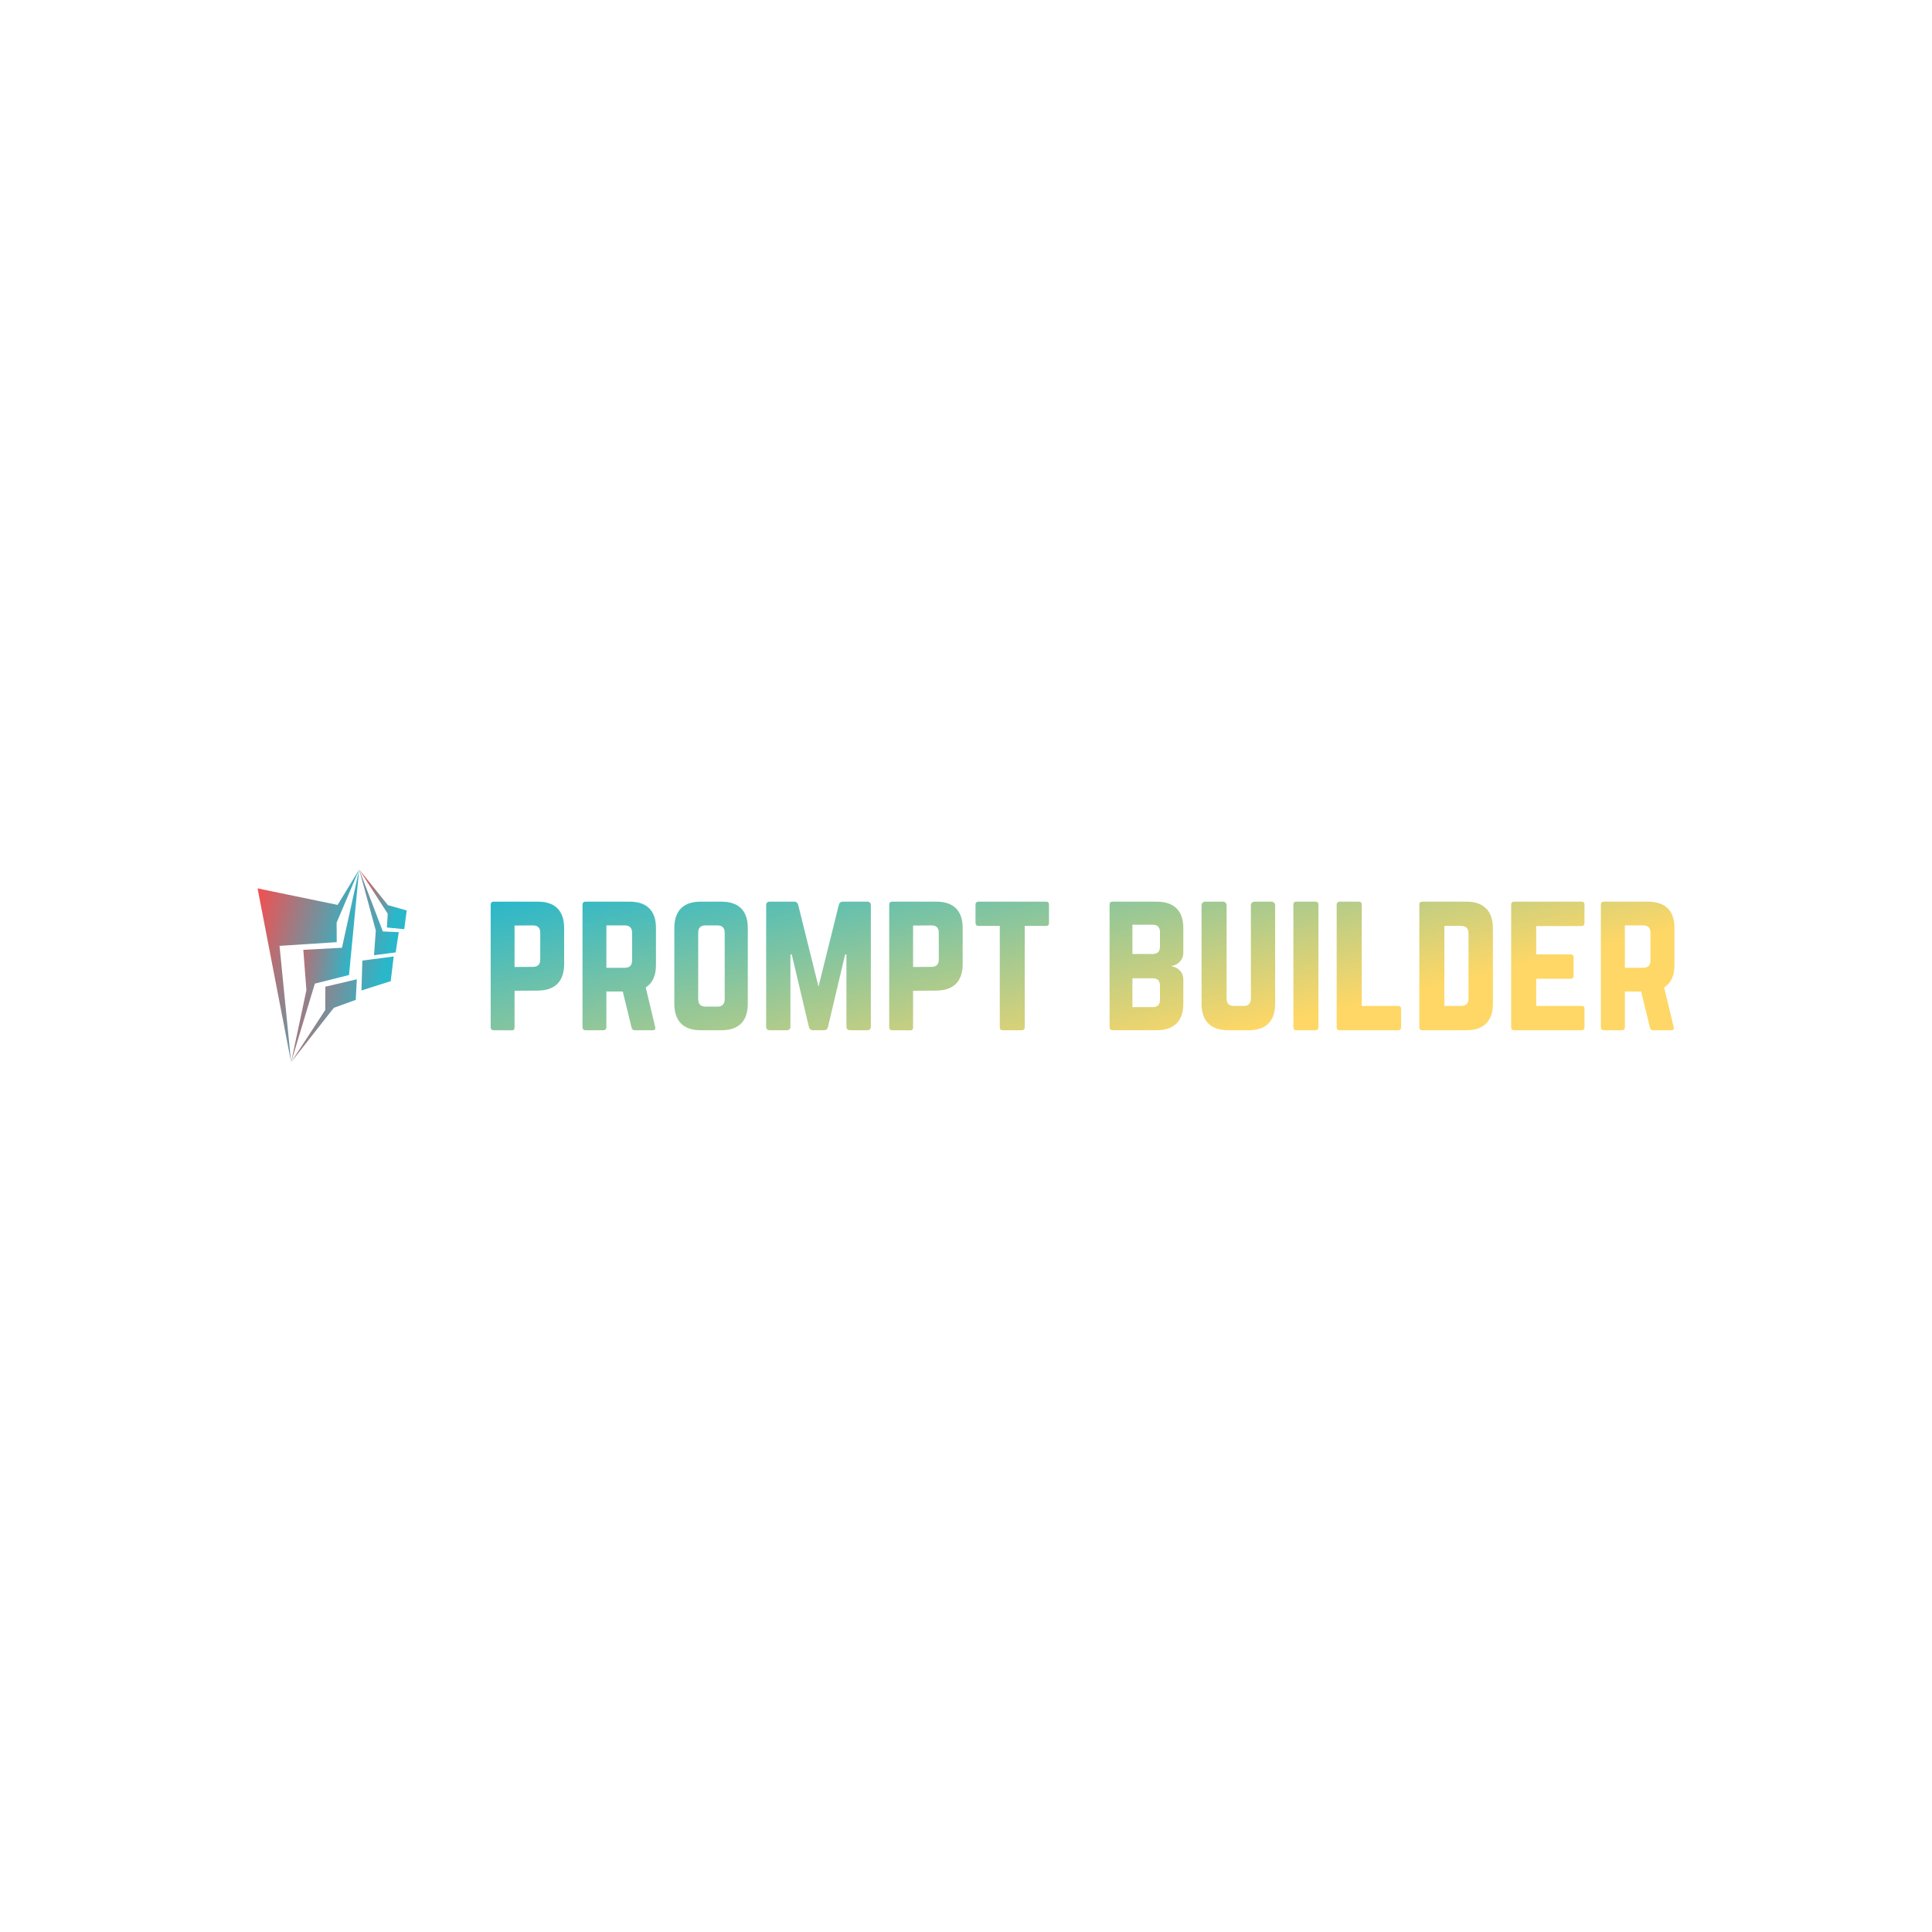 <svg data-v-fde0c5aa="" xmlns="http://www.w3.org/2000/svg" viewBox="0 0 300 300" class="iconLeft"><!----><defs data-v-fde0c5aa=""><!----></defs><rect data-v-fde0c5aa="" fill="transparent" x="0" y="0" width="300px" height="300px" class="logo-background-square"></rect><defs data-v-fde0c5aa=""><linearGradient data-v-fde0c5aa="" gradientTransform="rotate(25)" id="be9436ec-7ef2-405c-a668-4aa740a24942" x1="0%" y1="0%" x2="100%" y2="0%"><stop data-v-fde0c5aa="" offset="0%" stop-color="#2ab7ca" stop-opacity="1"></stop><stop data-v-fde0c5aa="" offset="100%" stop-color="#fed766" stop-opacity="1"></stop></linearGradient></defs><g data-v-fde0c5aa="" id="c10b7079-a5f8-4cb7-b15b-bfc6162ae49a" fill="url(#be9436ec-7ef2-405c-a668-4aa740a24942)" transform="matrix(2.037,0,0,2.037,74.766,135.019)"><path d="M0.70 12.02L0.70 12.02L0.70 2.67L0.70 2.67Q0.70 2.57 0.76 2.51L0.76 2.51L0.76 2.51Q0.82 2.45 0.92 2.45L0.92 2.45L4.29 2.45L4.29 2.45Q5.28 2.45 5.79 2.96L5.79 2.96L5.79 2.96Q6.30 3.47 6.30 4.46L6.30 4.46L6.30 7.21L6.30 7.21Q6.30 8.19 5.79 8.71L5.79 8.71L5.79 8.71Q5.28 9.22 4.29 9.23L4.29 9.23L2.52 9.24L2.52 12.04L2.52 12.04Q2.52 12.26 2.30 12.26L2.30 12.26L0.92 12.25L0.92 12.25Q0.82 12.25 0.76 12.19L0.76 12.19L0.76 12.19Q0.70 12.13 0.70 12.02ZM2.52 4.27L2.52 7.43L3.92 7.42L3.92 7.42Q4.48 7.42 4.48 6.86L4.48 6.86L4.48 4.82L4.48 4.82Q4.48 4.26 3.92 4.26L3.92 4.26L2.52 4.27ZM7.70 12.02L7.70 12.02L7.70 2.67L7.70 2.67Q7.70 2.57 7.76 2.51L7.76 2.51L7.76 2.51Q7.82 2.45 7.92 2.45L7.92 2.45L11.29 2.45L11.29 2.45Q12.28 2.45 12.79 2.96L12.79 2.96L12.79 2.96Q13.30 3.47 13.30 4.46L13.30 4.46L13.30 7.28L13.30 7.28Q13.30 8.50 12.52 8.99L12.52 8.99L13.24 12.00L13.24 12.00Q13.30 12.25 13.05 12.25L13.05 12.25L11.68 12.25L11.68 12.25Q11.48 12.25 11.44 12.05L11.44 12.05L10.77 9.30L9.52 9.30L9.52 12.02L9.52 12.02Q9.52 12.13 9.46 12.19L9.46 12.19L9.46 12.19Q9.40 12.25 9.30 12.25L9.30 12.25L7.92 12.25L7.92 12.25Q7.82 12.25 7.76 12.19L7.76 12.19L7.76 12.19Q7.70 12.13 7.70 12.02ZM9.52 4.26L9.52 7.49L10.92 7.49L10.92 7.49Q11.48 7.49 11.48 6.93L11.48 6.93L11.48 4.82L11.48 4.82Q11.48 4.26 10.92 4.26L10.92 4.26L9.52 4.26ZM14.70 10.23L14.70 10.23L14.70 4.46L14.70 4.46Q14.70 3.47 15.21 2.96L15.21 2.96L15.21 2.96Q15.72 2.45 16.71 2.45L16.71 2.45L18.29 2.45L18.29 2.45Q19.28 2.45 19.79 2.96L19.79 2.96L19.79 2.96Q20.30 3.47 20.30 4.46L20.30 4.46L20.30 10.23L20.30 10.23Q20.30 11.22 19.79 11.74L19.79 11.74L19.79 11.74Q19.28 12.25 18.29 12.25L18.29 12.25L16.71 12.25L16.71 12.25Q15.72 12.25 15.21 11.74L15.21 11.74L15.21 11.74Q14.70 11.22 14.70 10.23ZM16.52 4.82L16.52 9.88L16.52 9.88Q16.52 10.45 17.08 10.45L17.08 10.45L17.98 10.45L17.98 10.45Q18.54 10.45 18.54 9.88L18.54 9.88L18.54 4.82L18.54 4.82Q18.54 4.26 17.98 4.26L17.98 4.26L17.08 4.26L17.08 4.26Q16.52 4.26 16.52 4.82L16.52 4.82ZM21.70 11.97L21.70 11.97L21.70 2.73L21.70 2.73Q21.70 2.45 21.98 2.45L21.98 2.45L23.83 2.45L23.83 2.45Q24.08 2.45 24.14 2.69L24.14 2.69L25.69 8.93L27.24 2.69L27.24 2.69Q27.30 2.45 27.55 2.45L27.55 2.45L29.40 2.45L29.40 2.45Q29.68 2.45 29.68 2.73L29.68 2.73L29.68 11.97L29.68 11.97Q29.68 12.25 29.40 12.25L29.40 12.25L28.10 12.25L28.10 12.25Q27.82 12.25 27.82 11.97L27.82 11.97L27.82 6.47L27.72 6.47L26.41 12.01L26.41 12.01Q26.35 12.25 26.09 12.25L26.09 12.25L25.27 12.25L25.27 12.25Q25.03 12.25 24.96 12.01L24.96 12.01L23.65 6.47L23.55 6.47L23.55 11.97L23.55 11.97Q23.55 12.25 23.27 12.25L23.27 12.25L21.98 12.25L21.98 12.25Q21.70 12.25 21.70 11.97ZM31.08 12.02L31.08 12.02L31.08 2.67L31.08 2.67Q31.08 2.57 31.14 2.51L31.14 2.51L31.14 2.51Q31.20 2.45 31.30 2.45L31.30 2.45L34.67 2.45L34.67 2.45Q35.66 2.45 36.17 2.96L36.17 2.96L36.17 2.96Q36.68 3.47 36.68 4.46L36.68 4.46L36.68 7.21L36.68 7.21Q36.68 8.19 36.17 8.71L36.17 8.71L36.17 8.71Q35.66 9.22 34.67 9.23L34.67 9.23L32.90 9.24L32.90 12.04L32.90 12.04Q32.90 12.26 32.68 12.26L32.68 12.26L31.30 12.25L31.30 12.25Q31.20 12.25 31.14 12.19L31.14 12.19L31.14 12.19Q31.08 12.13 31.08 12.02ZM32.90 4.27L32.90 7.43L34.30 7.42L34.30 7.42Q34.86 7.42 34.86 6.86L34.86 6.86L34.86 4.82L34.86 4.82Q34.86 4.26 34.30 4.26L34.30 4.26L32.90 4.27ZM37.66 2.67L37.66 4.07L37.66 4.07Q37.66 4.18 37.72 4.24L37.72 4.24L37.72 4.24Q37.78 4.30 37.88 4.30L37.88 4.30L39.51 4.30L39.51 12.02L39.51 12.02Q39.51 12.25 39.74 12.25L39.74 12.25L41.19 12.25L41.19 12.25Q41.41 12.25 41.41 12.02L41.41 12.02L41.41 4.30L43.04 4.30L43.04 4.30Q43.26 4.30 43.26 4.07L43.26 4.07L43.26 2.67L43.26 2.67Q43.26 2.45 43.04 2.45L43.04 2.45L37.88 2.45L37.88 2.45Q37.78 2.45 37.72 2.51L37.72 2.51L37.72 2.51Q37.66 2.57 37.66 2.67L37.66 2.67ZM47.88 12.02L47.88 12.02L47.88 2.67L47.88 2.67Q47.88 2.45 48.10 2.45L48.10 2.45L51.47 2.45L51.47 2.45Q52.46 2.45 52.98 2.96L52.98 2.96L52.98 2.96Q53.50 3.47 53.50 4.46L53.50 4.46L53.50 6.36L53.50 6.36Q53.50 6.74 53.25 7.01L53.25 7.01L53.25 7.01Q53.00 7.29 52.62 7.35L52.62 7.35L52.62 7.38L52.62 7.38Q53.00 7.44 53.25 7.71L53.25 7.71L53.25 7.71Q53.50 7.99 53.50 8.37L53.50 8.37L53.50 10.23L53.50 10.23Q53.50 11.22 52.98 11.74L52.98 11.74L52.98 11.74Q52.46 12.25 51.47 12.25L51.47 12.25L48.10 12.25L48.10 12.25Q48.00 12.25 47.94 12.19L47.94 12.19L47.94 12.19Q47.88 12.13 47.88 12.02ZM49.62 8.29L49.62 10.49L51.16 10.49L51.16 10.49Q51.72 10.49 51.72 9.93L51.72 9.93L51.72 8.85L51.72 8.85Q51.72 8.29 51.16 8.29L51.16 8.29L49.62 8.29ZM49.62 4.21L49.62 6.44L51.16 6.44L51.16 6.44Q51.43 6.44 51.58 6.30L51.58 6.30L51.58 6.30Q51.72 6.15 51.72 5.89L51.72 5.89L51.72 4.77L51.72 4.77Q51.72 4.21 51.16 4.21L51.16 4.21L49.62 4.21ZM54.89 10.23L54.89 10.23L54.89 2.73L54.89 2.73Q54.89 2.61 54.97 2.53L54.97 2.53L54.97 2.53Q55.06 2.45 55.17 2.45L55.17 2.45L56.52 2.45L56.52 2.45Q56.64 2.45 56.72 2.53L56.72 2.53L56.72 2.53Q56.80 2.61 56.80 2.73L56.80 2.73L56.80 9.84L56.80 9.84Q56.80 10.40 57.36 10.40L57.36 10.40L58.08 10.40L58.08 10.40Q58.65 10.40 58.65 9.84L58.65 9.84L58.65 2.73L58.65 2.73Q58.65 2.61 58.73 2.53L58.73 2.53L58.73 2.53Q58.81 2.45 58.93 2.45L58.93 2.45L60.22 2.45L60.22 2.45Q60.33 2.45 60.42 2.53L60.42 2.53L60.42 2.53Q60.50 2.61 60.50 2.73L60.50 2.73L60.50 10.23L60.50 10.23Q60.50 11.22 59.99 11.74L59.99 11.74L59.99 11.74Q59.47 12.25 58.48 12.25L58.48 12.25L56.91 12.25L56.91 12.25Q55.92 12.25 55.41 11.74L55.41 11.74L55.41 11.74Q54.89 11.22 54.89 10.23ZM61.89 2.67L61.89 12.02L61.89 12.02Q61.89 12.25 62.12 12.25L62.12 12.25L63.57 12.25L63.57 12.25Q63.68 12.25 63.74 12.19L63.74 12.19L63.74 12.19Q63.80 12.13 63.80 12.02L63.80 12.02L63.80 2.67L63.80 2.67Q63.80 2.57 63.74 2.51L63.74 2.51L63.74 2.51Q63.68 2.45 63.57 2.45L63.57 2.45L62.12 2.45L62.12 2.45Q61.89 2.45 61.89 2.67L61.89 2.67ZM65.19 2.67L65.19 12.02L65.19 12.02Q65.19 12.25 65.42 12.25L65.42 12.25L69.87 12.25L69.87 12.25Q70.10 12.25 70.10 12.02L70.10 12.02L70.10 10.62L70.10 10.62Q70.10 10.40 69.87 10.40L69.87 10.40L67.10 10.40L67.10 2.67L67.10 2.67Q67.10 2.45 66.88 2.45L66.88 2.45L65.42 2.45L65.42 2.45Q65.32 2.45 65.26 2.51L65.26 2.51L65.26 2.51Q65.19 2.57 65.19 2.67L65.19 2.67ZM71.49 12.02L71.49 12.02L71.49 2.67L71.49 2.67Q71.49 2.45 71.72 2.45L71.72 2.45L75.08 2.45L75.08 2.45Q76.07 2.45 76.58 2.97L76.58 2.97L76.58 2.97Q77.10 3.49 77.10 4.48L77.10 4.48L77.10 10.23L77.10 10.23Q77.10 11.22 76.58 11.74L76.58 11.74L76.58 11.74Q76.07 12.25 75.08 12.25L75.08 12.25L71.72 12.25L71.72 12.25Q71.49 12.25 71.49 12.02ZM73.40 4.30L73.40 10.40L74.68 10.40L74.68 10.40Q75.24 10.40 75.24 9.84L75.24 9.84L75.24 4.87L75.24 4.87Q75.24 4.30 74.68 4.30L74.68 4.30L73.40 4.30ZM78.49 12.02L78.49 12.02L78.49 2.67L78.49 2.67Q78.49 2.57 78.55 2.51L78.55 2.51L78.55 2.51Q78.61 2.45 78.70 2.45L78.70 2.45L83.86 2.45L83.86 2.45Q84.08 2.45 84.08 2.67L84.08 2.67L84.08 4.07L84.08 4.07Q84.08 4.31 83.86 4.31L83.86 4.31L80.40 4.31L80.40 6.47L83.03 6.47L83.03 6.47Q83.25 6.47 83.25 6.71L83.25 6.71L83.25 8.09L83.25 8.09Q83.25 8.33 83.03 8.33L83.03 8.33L80.40 8.33L80.40 10.40L83.86 10.40L83.86 10.40Q83.99 10.40 84.03 10.45L84.03 10.45L84.03 10.45Q84.08 10.50 84.08 10.62L84.08 10.62L84.08 12.02L84.08 12.02Q84.08 12.25 83.86 12.25L83.86 12.25L78.70 12.25L78.70 12.25Q78.61 12.25 78.55 12.19L78.55 12.19L78.55 12.19Q78.49 12.13 78.49 12.02ZM85.33 12.02L85.33 12.02L85.33 2.67L85.33 2.67Q85.33 2.57 85.39 2.51L85.39 2.51L85.39 2.51Q85.46 2.45 85.56 2.45L85.56 2.45L88.92 2.45L88.92 2.45Q89.91 2.45 90.43 2.96L90.43 2.96L90.43 2.96Q90.94 3.47 90.94 4.46L90.94 4.46L90.94 7.28L90.94 7.28Q90.94 8.50 90.15 8.99L90.15 8.99L90.88 12.00L90.88 12.00Q90.94 12.25 90.69 12.25L90.69 12.25L89.31 12.25L89.31 12.25Q89.11 12.25 89.07 12.05L89.07 12.05L88.40 9.30L87.16 9.30L87.16 12.02L87.16 12.02Q87.16 12.13 87.10 12.19L87.10 12.19L87.10 12.19Q87.04 12.25 86.93 12.25L86.93 12.25L85.56 12.25L85.56 12.25Q85.46 12.25 85.39 12.19L85.39 12.19L85.39 12.19Q85.33 12.13 85.33 12.02ZM87.16 4.26L87.16 7.49L88.55 7.49L88.55 7.49Q89.11 7.49 89.11 6.93L89.11 6.93L89.11 4.82L89.11 4.82Q89.11 4.26 88.55 4.26L88.55 4.26L87.16 4.26Z"></path></g><defs data-v-fde0c5aa=""><linearGradient data-v-fde0c5aa="" gradientTransform="rotate(25)" id="643c31bc-09fb-49a0-83a3-7614289edb7c" x1="0%" y1="0%" x2="100%" y2="0%"><stop data-v-fde0c5aa="" offset="0%" stop-color="#fe4a49" stop-opacity="1"></stop><stop data-v-fde0c5aa="" offset="100%" stop-color="#2ab7ca" stop-opacity="1"></stop></linearGradient></defs><g data-v-fde0c5aa="" id="fcde2dac-3a8c-4fb5-9010-63faf53000a0" stroke="none" fill="url(#643c31bc-09fb-49a0-83a3-7614289edb7c)" transform="matrix(0.306,0,0,0.306,36.022,134.707)"><g clip-rule="evenodd"><path d="M12.983 10.59l17.018 88.223-5.872-59.049 29.021-1.892-.054-9.883L64.549 1 53.622 18.977z"></path><path d="M59.389 54.548l5.16-53.541-8.74 39.716-19.612 1.045 1.57 20.462-7.766 36.583 12.057-39.899z"></path><path d="M62.8 67.182l.549-10.453-15.979 3.755-.032 11.797-17.337 26.532 21.68-27.616zM65.711 62.394l14.841-4.731 1.509-12.532-15.899 2.095zM72.07 44.502l10.988-1.417 1.581-10.278-8.079-.373L64.549 1l8.43 30.967z"></path><path d="M87.413 31.294l1.256-9.506-9.544-2.694L64.549 1l14.483 22.437-.422 7z"></path></g></g><!----></svg>